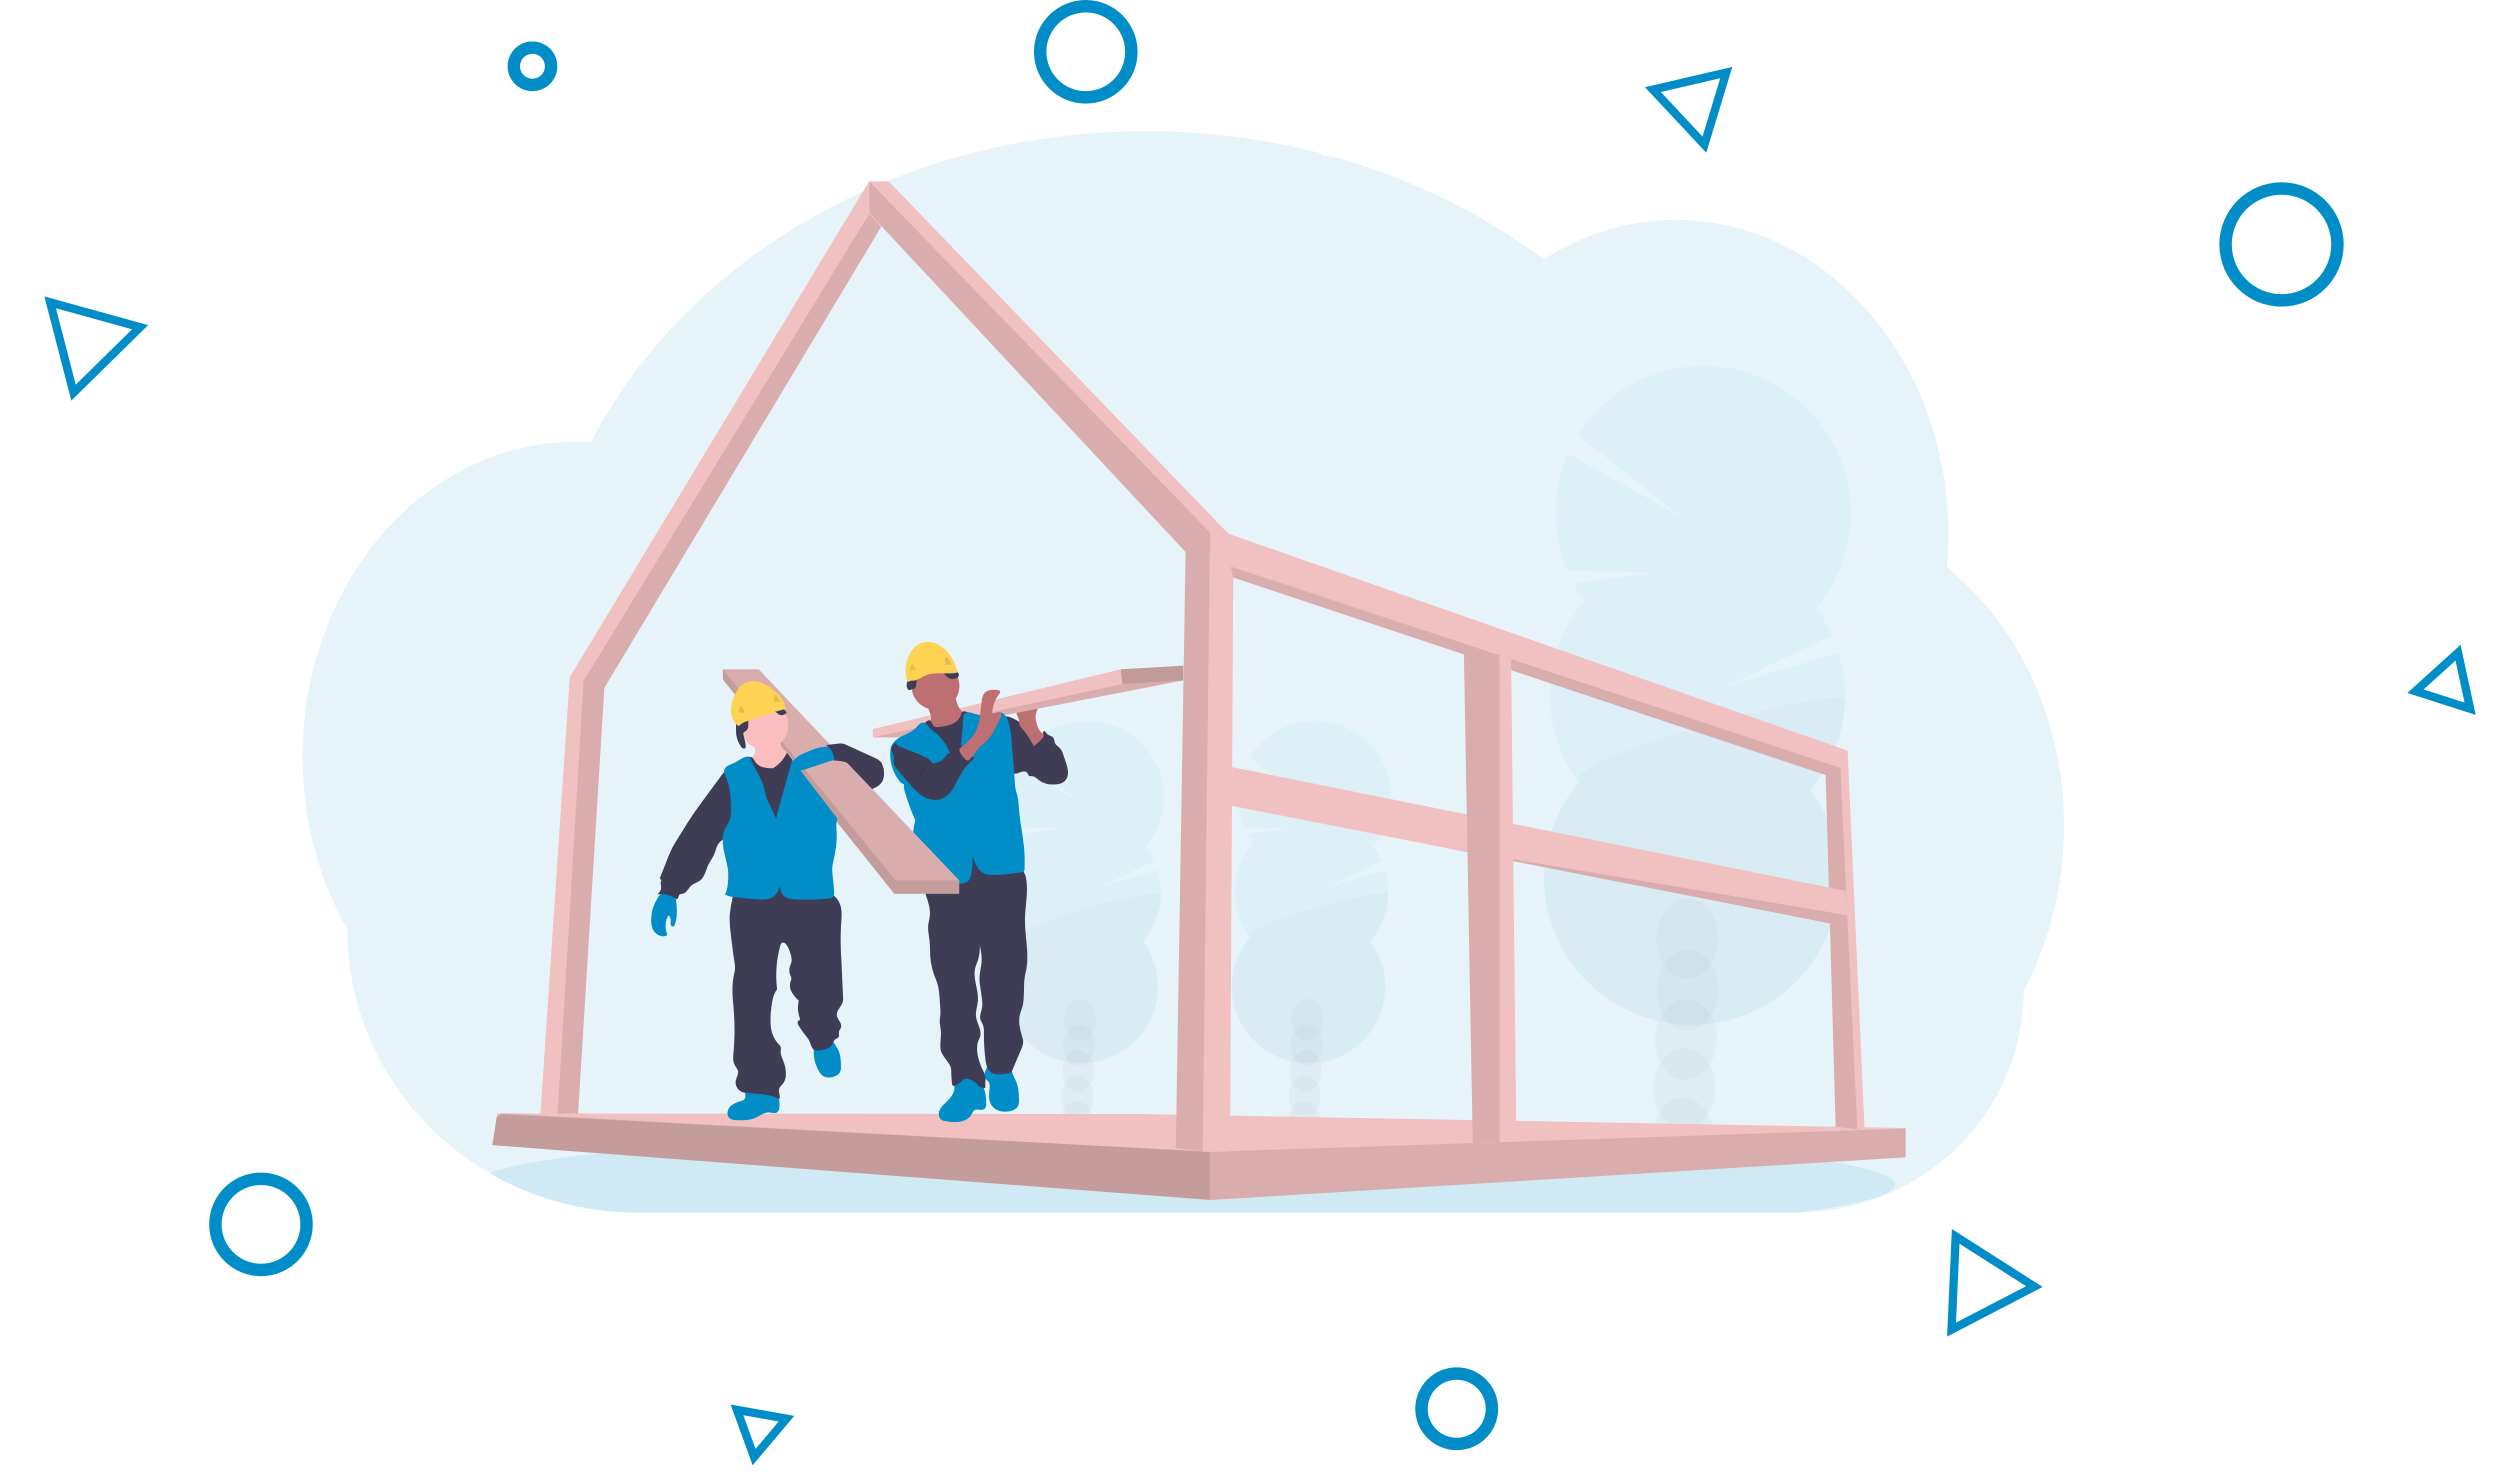 <svg width="603" height="355" viewBox="0 0 603 355" fill="none" xmlns="http://www.w3.org/2000/svg">
<path d="M17.739 94.703L12.097 72.923L33.791 78.93L17.739 94.703Z" stroke="#008DC8" stroke-width="2"/>
<path d="M398.674 21.616L416.381 17.495L411.097 34.884L398.674 21.616Z" stroke="#008DC8" stroke-width="2"/>
<path d="M582.608 166.722L592.871 157.424L595.794 170.958L582.608 166.722Z" stroke="#008DC8" stroke-width="2"/>
<path d="M470.712 320.695L471.716 298.217L490.687 310.324L470.712 320.695Z" stroke="#008DC8" stroke-width="2"/>
<path d="M189.693 342.187L181.887 351.455L177.761 340.063L189.693 342.187Z" stroke="#008DC8" stroke-width="2"/>
<path d="M73.945 295.322C73.945 301.392 69.022 306.314 62.948 306.314C56.875 306.314 51.952 301.392 51.952 295.322C51.952 289.251 56.875 284.33 62.948 284.33C69.022 284.33 73.945 289.251 73.945 295.322Z" stroke="#008DC8" stroke-width="3"/>
<path d="M272.885 12.492C272.885 18.562 267.962 23.484 261.889 23.484C255.815 23.484 250.893 18.562 250.893 12.492C250.893 6.422 255.815 1.5 261.889 1.5C267.962 1.5 272.885 6.422 272.885 12.492Z" stroke="#008DC8" stroke-width="3"/>
<path d="M132.927 15.99C132.927 18.473 130.914 20.486 128.429 20.486C125.944 20.486 123.931 18.473 123.931 15.99C123.931 13.507 125.944 11.494 128.429 11.494C130.914 11.494 132.927 13.507 132.927 15.99Z" stroke="#008DC8" stroke-width="3"/>
<path d="M359.859 339.795C359.859 344.485 356.055 348.288 351.362 348.288C346.669 348.288 342.865 344.485 342.865 339.795C342.865 335.104 346.669 331.301 351.362 331.301C356.055 331.301 359.859 335.104 359.859 339.795Z" stroke="#008DC8" stroke-width="3"/>
<path d="M563.798 58.964C563.798 66.414 557.756 72.454 550.302 72.454C542.848 72.454 536.807 66.414 536.807 58.964C536.807 51.514 542.848 45.473 550.302 45.473C557.756 45.473 563.798 51.514 563.798 58.964Z" stroke="#008DC8" stroke-width="3"/>
<g clip-path="url(#clip0)">
<path opacity="0.1" d="M497.85 199.174C497.858 206.241 497.001 213.283 495.3 220.143C494.728 222.454 494.063 224.717 493.305 226.933C492.378 229.667 491.304 232.35 490.088 234.969C489.474 236.294 488.826 237.592 488.143 238.864C488.154 246.111 486.66 253.282 483.753 259.923C478.499 271.838 469.131 281.472 457.355 287.069C449.993 290.575 441.946 292.419 433.789 292.47H153.633C141.168 292.496 128.919 289.228 118.13 282.997L117.964 282.904C116.428 282.006 114.929 281.055 113.47 280.052C110.185 277.788 107.1 275.249 104.246 272.463C100.383 268.695 96.98 264.486 94.106 259.923C87.356 249.225 83.78 236.839 83.793 224.197C76.957 212.225 72.971 197.885 72.971 182.476C72.971 163.034 79.305 145.299 89.712 131.873C91.882 129.068 94.258 126.429 96.822 123.978C99.352 121.552 102.07 119.331 104.953 117.335C107.259 115.737 109.669 114.293 112.167 113.015C113.21 112.485 114.256 111.985 115.32 111.521C116.254 111.106 117.2 110.721 118.155 110.358C119.303 109.923 120.464 109.524 121.64 109.159C122.816 108.794 123.976 108.475 125.121 108.201C126.805 107.791 128.517 107.457 130.258 107.2C131.701 106.988 133.144 106.84 134.587 106.728C135.734 106.642 136.892 106.595 138.057 106.581H138.688C139.972 106.581 141.249 106.631 142.515 106.718C142.649 106.451 142.793 106.181 142.927 105.918C143.432 104.957 143.955 103.999 144.481 103.063C144.48 103.055 144.48 103.047 144.481 103.038C144.572 102.873 144.662 102.711 144.756 102.552C145.181 101.785 145.625 101.026 146.079 100.273C146.289 99.913 146.494 99.575 146.707 99.236C146.752 99.152 146.801 99.07 146.855 98.991C147.071 98.631 147.291 98.271 147.515 97.911C148.629 96.135 149.786 94.39 150.989 92.676L151.296 92.237C151.483 91.971 151.656 91.712 151.865 91.445C152.363 90.75 152.876 90.052 153.391 89.368C153.752 88.878 154.113 88.392 154.502 87.928C155.44 86.727 156.402 85.527 157.388 84.327C158.374 83.127 159.399 81.943 160.462 80.774C160.606 80.612 160.75 80.453 160.902 80.295L162.442 78.617C162.518 78.538 162.583 78.466 162.655 78.394C162.839 78.196 163.016 77.998 163.214 77.807C164.04 76.932 164.888 76.075 165.739 75.222C170.072 70.915 174.687 66.901 179.555 63.208C179.746 63.056 179.941 62.912 180.132 62.768C181.048 62.081 181.979 61.4 182.91 60.731C188.029 57.065 193.38 53.734 198.93 50.758C199.312 50.538 199.702 50.333 200.095 50.131C205.07 47.504 210.187 45.153 215.422 43.089C218.275 41.962 221.194 40.904 224.13 39.935C226.085 39.294 228.048 38.686 230.035 38.113C233.142 37.221 236.271 36.42 239.421 35.712C248.703 33.633 258.145 32.349 267.645 31.874C270.531 31.728 273.449 31.652 276.4 31.647C290.638 31.628 304.82 33.419 318.605 36.976C318.747 37.191 318.942 37.366 319.171 37.485C319.4 37.604 319.656 37.663 319.914 37.656H321.126C321.653 37.8 322.176 37.944 322.703 38.095C325.644 38.94 328.543 39.863 331.4 40.864L332.121 41.123C339.173 43.626 346.033 46.634 352.65 50.124C358.615 53.263 364.358 56.804 369.839 60.723C370.683 61.328 371.515 61.938 372.335 62.552C373.331 61.916 374.343 61.307 375.372 60.723C379.347 58.464 383.569 56.668 387.955 55.37C397.124 52.662 406.825 52.283 416.178 54.268C428.172 56.806 439.03 63.107 447.799 72.068C451.37 75.735 454.548 79.762 457.283 84.086C457.481 84.396 457.68 84.709 457.871 85.026C460.221 88.853 462.241 92.872 463.91 97.04C463.971 97.195 464.032 97.339 464.086 97.49C465.626 101.393 466.868 105.407 467.802 109.497C467.845 109.706 467.896 109.911 467.939 110.12C468.812 114.078 469.405 118.093 469.714 122.134C469.714 122.278 469.714 122.426 469.743 122.577C469.894 124.668 469.971 126.78 469.973 128.914C469.973 130.822 469.908 132.716 469.789 134.595C469.789 134.8 469.761 135.013 469.743 135.225C469.71 135.769 469.663 136.305 469.616 136.852C472.371 139.07 474.95 141.498 477.329 144.114C478.38 145.259 479.397 146.447 480.38 147.679C483.376 151.426 486.009 155.449 488.244 159.693C494.344 171.185 497.85 184.705 497.85 199.174Z" fill="#008DC8"/>
<path opacity="0.1" d="M457.088 285.737C457.088 288.196 448.6 290.5 433.789 292.481H153.633C141.168 292.507 128.919 289.239 118.13 283.008L117.964 282.914C122.221 281.366 129.904 279.923 140.362 278.619L140.831 278.562C145.52 277.989 150.762 277.446 156.49 276.931C156.634 276.931 156.782 276.909 156.927 276.891C161.472 276.488 166.307 276.11 171.431 275.757C171.594 275.757 171.752 275.728 171.915 275.721C173.892 275.579 175.909 275.445 177.968 275.318L178.761 275.267C193.75 274.338 210.787 273.597 229.263 273.107H229.285C231.873 273.035 234.488 272.971 237.131 272.916C240.07 272.847 243.044 272.785 246.055 272.733C248.353 272.682 250.68 272.646 253.014 272.61H253.068C263.597 272.452 274.477 272.373 285.602 272.373C313.111 272.373 339.112 272.873 362.152 273.773H362.217C365.759 273.91 369.237 274.061 372.627 274.216L375.513 274.353C379.339 274.535 383.067 274.731 386.696 274.94C429.37 277.363 457.088 281.298 457.088 285.737Z" fill="#008DC8"/>
<g opacity="0.2">
<path opacity="0.2" d="M318.374 270.72C318.362 271.108 318.318 271.495 318.24 271.876C315.73 271.477 313.205 271.117 310.665 270.796C310.665 270.695 310.665 270.591 310.665 270.486C310.689 269.407 311 268.353 311.567 267.433C312.31 266.259 313.439 265.525 314.684 265.564C315.928 265.604 317.007 266.407 317.674 267.62C318.179 268.573 318.42 269.643 318.374 270.72Z" fill="#3F3D56"/>
<path opacity="0.2" d="M318.581 264.568C318.67 261.783 317.014 259.472 314.883 259.405C312.753 259.337 310.954 261.54 310.866 264.324C310.778 267.109 312.433 269.42 314.564 269.488C316.695 269.555 318.493 267.352 318.581 264.568Z" fill="#3F3D56"/>
<path opacity="0.2" d="M318.778 258.404C318.866 255.619 317.211 253.308 315.08 253.241C312.949 253.173 311.151 255.376 311.062 258.16C310.974 260.945 312.63 263.256 314.761 263.324C316.891 263.391 318.69 261.188 318.778 258.404Z" fill="#3F3D56"/>
<path opacity="0.2" d="M318.971 252.24C319.06 249.456 317.404 247.144 315.273 247.077C313.143 247.009 311.344 249.212 311.256 251.997C311.168 254.781 312.823 257.093 314.954 257.16C317.085 257.227 318.883 255.024 318.971 252.24Z" fill="#3F3D56"/>
<path opacity="0.2" d="M319.165 246.076C319.253 243.292 317.597 240.98 315.467 240.913C313.336 240.846 311.537 243.048 311.449 245.833C311.361 248.617 313.017 250.929 315.147 250.996C317.278 251.063 319.077 248.86 319.165 246.076Z" fill="#3F3D56"/>
<path opacity="0.2" d="M302.177 203.307C301.669 202.621 301.211 201.899 300.807 201.147L311.001 199.804L300.028 199.541C299.048 197.223 298.553 194.73 298.572 192.214C298.592 189.698 299.125 187.213 300.139 184.91L314.612 192.992L301.355 182.609C302.692 180.45 304.461 178.59 306.551 177.144C308.641 175.698 311.008 174.698 313.503 174.206C315.997 173.714 318.567 173.741 321.051 174.284C323.535 174.828 325.88 175.877 327.939 177.366C329.999 178.855 331.729 180.751 333.021 182.937C334.313 185.123 335.14 187.552 335.449 190.071C335.759 192.59 335.545 195.146 334.82 197.579C334.095 200.012 332.876 202.27 331.238 204.211C332.028 205.279 332.699 206.429 333.24 207.642L319.86 214.051L334.048 209.792C334.941 212.734 335.085 215.852 334.467 218.864C333.848 221.876 332.487 224.687 330.505 227.041C332.565 229.83 333.797 233.142 334.06 236.597C334.323 240.052 333.606 243.511 331.992 246.579C330.378 249.647 327.931 252.199 324.932 253.944C321.933 255.69 318.502 256.557 315.032 256.448C311.562 256.339 308.193 255.257 305.31 253.327C302.426 251.396 300.146 248.695 298.728 245.532C297.311 242.369 296.814 238.872 297.295 235.44C297.775 232.008 299.213 228.781 301.445 226.126C298.984 222.793 297.718 218.731 297.848 214.592C297.979 210.454 299.5 206.479 302.167 203.307H302.177Z" fill="#008DC8"/>
<path opacity="0.1" d="M334.834 215.757C334.708 219.898 333.182 223.875 330.505 227.041C332.565 229.83 333.797 233.142 334.06 236.597C334.323 240.052 333.606 243.511 331.992 246.579C330.378 249.647 327.931 252.199 324.932 253.944C321.933 255.69 318.502 256.557 315.032 256.448C311.562 256.339 308.193 255.257 305.31 253.327C302.426 251.396 300.146 248.695 298.728 245.532C297.311 242.369 296.814 238.872 297.295 235.44C297.775 232.008 299.213 228.781 301.445 226.126C299.075 222.911 334.899 213.687 334.834 215.757Z" fill="black"/>
</g>
<g opacity="0.2">
<path opacity="0.2" d="M263.543 270.72C263.532 271.108 263.487 271.495 263.41 271.876C260.899 271.477 258.374 271.117 255.834 270.796C255.834 270.695 255.834 270.591 255.834 270.486C255.858 269.407 256.169 268.353 256.736 267.433C257.479 266.259 258.608 265.525 259.853 265.564C261.098 265.604 262.176 266.407 262.843 267.62C263.348 268.573 263.59 269.643 263.543 270.72Z" fill="#3F3D56"/>
<path opacity="0.2" d="M263.746 264.569C263.835 261.785 262.179 259.473 260.048 259.406C257.918 259.339 256.119 261.542 256.031 264.326C255.943 267.11 257.598 269.422 259.729 269.489C261.86 269.556 263.658 267.354 263.746 264.569Z" fill="#3F3D56"/>
<path opacity="0.2" d="M263.944 258.405C264.032 255.621 262.376 253.309 260.245 253.242C258.115 253.175 256.316 255.378 256.228 258.162C256.14 260.946 257.796 263.258 259.926 263.325C262.057 263.392 263.856 261.19 263.944 258.405Z" fill="#3F3D56"/>
<path opacity="0.2" d="M264.137 252.241C264.225 249.457 262.569 247.145 260.439 247.078C258.308 247.011 256.51 249.214 256.421 251.998C256.333 254.782 257.989 257.094 260.12 257.161C262.25 257.228 264.049 255.026 264.137 252.241Z" fill="#3F3D56"/>
<path opacity="0.2" d="M264.33 246.077C264.418 243.293 262.762 240.981 260.632 240.914C258.501 240.847 256.702 243.05 256.614 245.834C256.526 248.618 258.182 250.93 260.312 250.997C262.443 251.065 264.242 248.862 264.33 246.077Z" fill="#3F3D56"/>
<path opacity="0.2" d="M247.347 203.307C246.839 202.621 246.381 201.899 245.976 201.147L256.17 199.804L245.197 199.541C244.218 197.223 243.723 194.73 243.742 192.214C243.761 189.698 244.294 187.213 245.309 184.91L259.781 192.992L246.524 182.609C247.862 180.45 249.631 178.59 251.721 177.144C253.811 175.698 256.177 174.698 258.672 174.206C261.167 173.714 263.736 173.741 266.22 174.284C268.704 174.828 271.049 175.877 273.109 177.366C275.169 178.855 276.898 180.751 278.191 182.937C279.483 185.123 280.309 187.552 280.619 190.071C280.928 192.59 280.714 195.146 279.989 197.579C279.265 200.012 278.045 202.27 276.407 204.211C277.197 205.279 277.869 206.429 278.409 207.642L265.03 214.051L279.217 209.792C280.111 212.734 280.255 215.852 279.636 218.864C279.018 221.876 277.656 224.687 275.675 227.041C277.735 229.83 278.966 233.142 279.229 236.597C279.492 240.052 278.776 243.511 277.161 246.579C275.547 249.647 273.101 252.199 270.101 253.944C267.102 255.69 263.671 256.557 260.201 256.448C256.731 256.339 253.362 255.257 250.479 253.327C247.596 251.396 245.315 248.695 243.898 245.532C242.481 242.369 241.984 238.872 242.464 235.44C242.945 232.008 244.383 228.781 246.615 226.126C244.154 222.793 242.887 218.731 243.018 214.592C243.149 210.454 244.67 206.479 247.336 203.307H247.347Z" fill="#008DC8"/>
<path opacity="0.1" d="M280.004 215.757C279.877 219.898 278.352 223.875 275.675 227.041C277.735 229.83 278.966 233.142 279.229 236.597C279.492 240.052 278.776 243.511 277.161 246.579C275.547 249.647 273.101 252.199 270.101 253.944C267.102 255.69 263.671 256.557 260.201 256.448C256.731 256.339 253.362 255.257 250.479 253.327C247.596 251.396 245.315 248.695 243.898 245.532C242.481 242.369 241.984 238.872 242.464 235.44C242.945 232.008 244.383 228.781 246.615 226.126C244.245 222.911 280.069 213.687 280.004 215.757Z" fill="black"/>
</g>
<g opacity="0.2">
<path opacity="0.2" d="M413.317 274.659C413.29 275.395 413.202 276.127 413.054 276.848C408.22 276.077 403.352 275.389 398.448 274.781C398.448 274.587 398.448 274.389 398.448 274.187C398.494 272.108 399.094 270.079 400.187 268.308C401.63 266.05 403.794 264.636 406.186 264.708C408.577 264.78 410.659 266.331 411.958 268.668C412.937 270.509 413.406 272.577 413.317 274.659Z" fill="#3F3D56"/>
<path opacity="0.2" d="M413.71 262.805C413.88 257.443 410.691 252.992 406.587 252.862C402.483 252.733 399.018 256.975 398.848 262.337C398.679 267.699 401.868 272.15 405.972 272.28C410.076 272.409 413.54 268.167 413.71 262.805Z" fill="#3F3D56"/>
<path opacity="0.2" d="M414.085 250.938C414.255 245.576 411.065 241.125 406.961 240.995C402.857 240.866 399.393 245.108 399.223 250.47C399.053 255.832 402.242 260.283 406.346 260.413C410.45 260.542 413.915 256.3 414.085 250.938Z" fill="#3F3D56"/>
<path opacity="0.2" d="M414.463 239.072C414.633 233.71 411.444 229.258 407.34 229.128C403.236 228.999 399.771 233.241 399.601 238.603C399.432 243.965 402.621 248.417 406.725 248.546C410.829 248.676 414.293 244.434 414.463 239.072Z" fill="#3F3D56"/>
<path opacity="0.2" d="M414.416 226.665C414.577 221.3 411.379 216.851 407.273 216.728C403.167 216.606 399.708 220.855 399.546 226.22C399.385 231.584 402.583 236.033 406.689 236.156C410.795 236.279 414.254 232.03 414.416 226.665Z" fill="#3F3D56"/>
<path opacity="0.2" d="M382.133 144.881C381.159 143.56 380.278 142.173 379.496 140.73L399.119 138.145L377.999 137.637C376.112 133.175 375.158 128.375 375.194 123.531C375.23 118.688 376.255 113.903 378.208 109.468L406.074 125.025L380.556 105.036C383.136 100.89 386.545 97.319 390.568 94.545C394.592 91.771 399.145 89.854 403.943 88.913C408.742 87.972 413.683 88.028 418.459 89.077C423.235 90.126 427.743 92.145 431.703 95.009C435.663 97.873 438.989 101.52 441.475 105.723C443.961 109.927 445.552 114.596 446.151 119.44C446.749 124.284 446.341 129.199 444.953 133.879C443.565 138.559 441.226 142.904 438.081 146.642C439.601 148.699 440.894 150.914 441.938 153.248L416.178 165.594L443.489 157.385C445.21 163.043 445.49 169.04 444.304 174.833C443.118 180.626 440.503 186.032 436.696 190.562C440.661 195.932 443.032 202.307 443.537 208.958C444.043 215.61 442.663 222.269 439.555 228.174C436.447 234.079 431.737 238.993 425.964 242.352C420.19 245.712 413.586 247.382 406.906 247.172C400.226 246.962 393.74 244.879 388.19 241.164C382.64 237.448 378.249 232.248 375.521 226.159C372.792 220.07 371.835 213.337 372.759 206.731C373.684 200.125 376.452 193.912 380.747 188.802C376.013 182.385 373.575 174.566 373.826 166.6C374.078 158.635 377.003 150.985 382.133 144.878V144.881Z" fill="#008DC8"/>
<path opacity="0.1" d="M445.007 168.845C444.771 176.812 441.847 184.467 436.71 190.569C440.675 195.939 443.046 202.314 443.551 208.966C444.057 215.617 442.677 222.276 439.569 228.181C436.461 234.086 431.752 239 425.978 242.359C420.204 245.719 413.6 247.389 406.92 247.179C400.24 246.969 393.754 244.887 388.204 241.171C382.654 237.455 378.264 232.255 375.535 226.166C372.806 220.077 371.849 213.345 372.773 206.738C373.698 200.132 376.466 193.919 380.762 188.809C376.166 182.613 445.133 164.859 445.007 168.845Z" fill="black"/>
</g>
<path d="M129.908 275.293L133.692 275.282H139.027L145.773 165.911L212.576 54.65L209.672 51.539V43.661L137.426 163.333L129.908 275.293Z" fill="#F1C0C0"/>
<path opacity="0.1" d="M134.096 275.282H139.027L145.773 165.911L212.576 54.65L209.672 51.539L140.766 164.244L134.096 275.282Z" fill="black"/>
<path d="M118.758 276.203L291.853 289.424L292.001 289.435L459.519 279.152L459.646 279.145V272.085L275.061 268.704L121.063 268.556H119.937L119.815 269.348L118.758 276.203Z" fill="#F1C0C0"/>
<path opacity="0.1" d="M118.758 276.203L291.853 289.424L292.001 289.435L459.519 279.152L459.646 279.015V272.232H459.498L291.853 277.82L121.063 268.556H121.038L120.735 268.754L119.815 269.348L118.758 276.203Z" fill="black"/>
<path opacity="0.1" d="M118.758 276.203L291.853 289.424V277.82L120.735 268.754L119.815 269.348L118.758 276.203Z" fill="black"/>
<path d="M209.651 51.391L285.963 133.141L283.604 276.938L290.086 277.719L290.194 277.734H296.676L297.452 139.315L440.347 186.955L442.757 271.779L447.973 272.362L449.74 272.56L445.65 181.072L296.272 128.73L214.366 43.744H209.651V51.391Z" fill="#F1C0C0"/>
<path opacity="0.1" d="M296.864 136.669L297.452 139.315L440.347 186.955L442.757 271.779L447.973 272.362L443.882 185.191L296.864 136.669Z" fill="black"/>
<path opacity="0.1" d="M209.651 51.391L285.963 133.141L283.604 276.938L290.086 277.719L291.854 128.435L209.651 43.744V51.391Z" fill="black"/>
<path d="M297.142 194.379L349.552 204.679L349.57 204.683L441.364 222.731L445.567 221.05L445.552 220.755L445.278 214.904L297.196 185.039L297.142 194.379Z" fill="#F1C0C0"/>
<path opacity="0.1" d="M349.57 204.683L441.364 222.731L445.567 221.05L445.552 220.755L349.57 204.683Z" fill="black"/>
<path d="M353.08 157.86L354.497 235.75L355.23 275.71L361.683 275.494L365.745 275.357L364.482 158.987L361.683 158.058L361.07 157.86H353.08Z" fill="#F1C0C0"/>
<path opacity="0.1" d="M353.137 157.842V157.86L354.497 235.75L355.229 275.71L361.683 275.494V157.842H353.137Z" fill="black"/>
<path d="M251.993 177.752C252.371 177.958 252.733 178.192 253.075 178.454C253.479 178.807 253.842 179.205 254.157 179.639C255.705 181.637 257.133 183.959 256.982 186.479C256.985 186.846 256.915 187.21 256.777 187.55C256.639 187.89 256.435 188.199 256.177 188.46C255.539 189.003 254.622 189.029 253.786 189.029C252.877 189.029 251.921 189.029 251.134 188.56C250.348 188.092 249.691 187.182 248.761 187.203C248.629 187.225 248.495 187.225 248.364 187.203C248.043 187.099 247.978 186.677 247.769 186.411C247.408 185.932 246.647 186.051 246.08 186.26C245.514 186.469 244.886 186.782 244.327 186.541C244.003 186.37 243.737 186.105 243.566 185.781C242.228 183.621 241.943 181.025 241.69 178.516C241.535 176.989 240.352 171.783 243.617 172.967C245.06 173.486 246.409 174.523 247.722 175.282L251.993 177.752Z" fill="#3F3D56"/>
<path d="M248.768 178.267C249.06 178.476 249.413 178.582 249.772 178.568C250.131 178.554 250.474 178.42 250.748 178.188C251.285 177.703 251.628 177.041 251.711 176.323C252.072 176.211 252.256 176.683 252.487 176.971C252.891 177.461 253.714 177.453 254.081 177.975C254.338 178.336 254.28 178.836 254.46 179.243C254.695 179.768 255.275 180.042 255.672 180.467C256.047 180.931 256.318 181.47 256.466 182.047L257.057 183.819C257.341 184.555 257.523 185.327 257.599 186.112C257.636 186.505 257.594 186.901 257.477 187.277C257.359 187.654 257.168 188.003 256.913 188.305C256.12 189.158 254.817 189.248 253.667 189.223C253.282 189.231 252.899 189.186 252.527 189.09C251.506 188.773 250.853 187.747 250.582 186.714C250.312 185.68 250.341 184.597 250.182 183.538C250.011 182.498 249.708 181.484 249.28 180.521C248.963 179.772 248.09 178.656 248.104 177.86C248.364 177.86 248.551 178.098 248.768 178.267Z" fill="#3F3D56"/>
<path d="M250.063 174.62C249.894 174.109 249.796 173.577 249.771 173.039C249.771 171.959 250.265 170.944 250.763 169.979L246.639 170.537C246.142 170.606 245.586 170.706 245.305 171.12C245.198 171.326 245.142 171.553 245.142 171.785C245.142 172.016 245.198 172.244 245.305 172.449C245.511 172.86 245.676 173.29 245.795 173.734C245.805 174.123 245.849 174.51 245.929 174.89C246.057 175.169 246.237 175.422 246.459 175.635C247.639 176.939 248.522 178.476 249.403 179.999C249.377 179.956 251.888 178.015 251.787 177.381C251.729 177.021 251.004 176.589 250.773 176.244C250.454 175.742 250.215 175.194 250.063 174.62Z" fill="#BE6F72"/>
<path d="M285.415 160.553V164.1L224.571 175.945L221.414 177.853H210.524V175.855L270.304 161.439L285.415 160.553Z" fill="#F1C0C0"/>
<path opacity="0.1" d="M285.415 164.1L224.571 175.945L221.414 177.853H210.524L270.747 164.989L285.415 164.1Z" fill="black"/>
<path d="M236.564 261.226C235.887 260.407 234.951 259.84 233.909 259.619C232.868 259.398 231.782 259.536 230.829 260.009C230.625 260.105 230.445 260.245 230.302 260.42C229.941 260.924 230.172 261.618 230.205 262.241C230.288 263.761 229.076 264.996 227.986 266.058C227.402 266.627 226.807 267.235 226.543 268.009C226.28 268.783 226.475 269.766 227.182 270.169C227.49 270.324 227.826 270.417 228.17 270.443C229.323 270.667 230.506 270.7 231.669 270.54C232.82 270.32 233.949 269.669 234.447 268.61C234.543 268.323 234.702 268.061 234.912 267.843C235.547 267.343 236.521 267.93 237.243 267.573C237.838 267.278 237.863 266.814 237.87 266.202C237.892 264.51 237.639 262.594 236.564 261.226Z" fill="#008DC8"/>
<path d="M245.222 261.161C245.666 262.328 245.727 263.599 245.785 264.844C245.817 265.564 245.839 266.335 245.449 266.943C245.06 267.552 244.298 267.872 243.57 268.023C242.066 268.333 240.323 268.041 239.353 266.85C238.61 265.939 238.455 264.69 238.592 263.509C238.707 262.54 238.952 261.406 238.256 260.718C238.076 260.535 237.841 260.405 237.675 260.207C237.315 259.768 237.372 259.105 237.567 258.565C237.821 258.049 238.011 257.504 238.134 256.942C238.162 256.675 243.018 257.129 243.465 257.348C244.075 257.647 243.981 258.148 244.165 258.753C244.421 259.595 244.912 260.355 245.222 261.161Z" fill="#008DC8"/>
<path d="M246.113 209.439C247.065 210.054 247.433 211.264 247.581 212.387C247.989 215.466 247.274 218.576 247.22 221.684C247.17 226.036 248.432 230.468 247.354 234.684C246.708 237.205 247.256 240.085 246.65 242.63C246.47 243.386 246.138 244.099 245.965 244.855C245.604 246.493 245.983 248.207 246.492 249.809C246.654 250.241 246.757 250.693 246.798 251.152C246.774 251.86 246.594 252.553 246.272 253.183L244.107 258.292C243.866 258.864 242.913 258.958 242.304 259.033C241.156 259.17 239.876 259.267 238.963 258.558C238.051 257.849 237.831 256.661 237.69 255.552C237.42 253.423 237.3 251.278 237.329 249.133C237.369 248.573 237.319 248.01 237.181 247.466C236.983 246.85 236.546 246.317 236.427 245.665C236.276 244.823 236.705 243.995 236.864 243.145C236.973 242.369 236.961 241.581 236.828 240.809C236.687 239.656 236.525 238.504 236.341 237.359C236.081 235.757 236.453 234.177 236.702 232.571C236.936 231.062 236.637 229.525 236.341 228.027C236.366 229.243 236.214 230.456 235.89 231.628C235.699 232.2 235.425 232.747 235.259 233.331C234.519 235.948 236.095 238.695 235.872 241.406C235.767 242.674 235.269 243.926 235.41 245.176C235.508 246.09 235.933 246.929 236.225 247.8C236.518 248.672 236.669 249.669 236.225 250.483C235.053 252.693 235.93 255.7 236.979 257.968C237.192 258.37 237.378 258.786 237.535 259.213C237.845 260.236 237.585 261.334 237.668 262.4C237.366 262.449 237.057 262.429 236.764 262.341C236.47 262.253 236.201 262.1 235.976 261.892C235.818 261.727 235.688 261.532 235.533 261.359C235.099 260.947 234.586 260.627 234.025 260.42C233.695 260.235 233.32 260.149 232.943 260.171C232.546 260.282 232.19 260.503 231.915 260.808C231.558 261.122 231.179 261.409 230.782 261.669C230.613 261.799 230.415 261.886 230.205 261.925C230.099 261.941 229.991 261.924 229.896 261.875C229.801 261.827 229.723 261.749 229.675 261.655C229.652 261.594 229.639 261.531 229.635 261.467C229.501 260.38 229.43 259.286 229.422 258.191C229.422 256.308 227.164 255.012 226.879 253.151C226.652 251.649 227.074 250.119 226.933 248.607C226.864 247.829 226.648 247.066 226.662 246.288C226.662 245.784 226.778 245.291 226.818 244.791C226.851 244.235 226.842 243.678 226.792 243.124L226.68 241.385C226.572 239.667 226.453 237.914 225.775 236.344C224.971 234.511 224.495 232.552 224.368 230.555C224.296 229.295 224.343 228.035 224.199 226.771C224.069 225.63 223.78 224.495 223.863 223.351C223.932 222.465 224.224 221.608 224.292 220.722C224.433 219.019 223.784 217.363 223.275 215.732C222.767 214.101 222.391 212.294 223.059 210.721C223.154 210.462 223.313 210.232 223.521 210.051C223.776 209.882 224.068 209.774 224.372 209.734C230.561 208.436 236.905 208.033 243.209 208.535C244.237 208.593 245.234 208.904 246.113 209.439Z" fill="#3F3D56"/>
<path d="M225.634 171.2C228.826 171.2 231.413 168.617 231.413 165.432C231.413 162.247 228.826 159.664 225.634 159.664C222.443 159.664 219.855 162.247 219.855 165.432C219.855 168.617 222.443 171.2 225.634 171.2Z" fill="#BE6F72"/>
<path d="M224.516 172.636C224.599 172.966 224.599 173.311 224.516 173.641C224.425 173.871 224.297 174.085 224.137 174.274C223.578 174.995 222.959 175.667 222.287 176.283C222.629 177.047 223.245 177.654 224.015 177.986C224.778 178.311 225.579 178.539 226.399 178.667C226.808 178.774 227.234 178.803 227.654 178.753C228.041 178.656 228.408 178.49 228.736 178.264L231.947 176.345C232.431 176.083 232.88 175.76 233.282 175.383C233.87 174.779 234.204 173.972 234.212 173.129C234.227 172.979 234.186 172.827 234.097 172.705C233.974 172.598 233.819 172.533 233.657 172.521C232.528 172.273 231.637 171.358 231.132 170.321C230.675 169.258 230.38 168.133 230.255 166.984L226.832 168.784C226.323 169.054 225.818 169.324 225.291 169.558C224.956 169.709 224.278 169.835 224.04 170.141C223.585 170.706 224.397 171.956 224.516 172.636Z" fill="#BE6F72"/>
<path d="M222.309 175.236C221.821 175.634 221.441 176.148 221.201 176.73C220.977 177.45 221.201 178.21 221.403 178.922C222.35 181.961 223.073 185.064 223.567 188.208C223.87 190.368 223.982 192.56 224.13 194.746C224.433 199.203 224.873 206.31 225.461 210.739C227.626 210.836 229.736 210.206 231.882 209.975C235.894 209.55 240.024 210.523 243.952 209.615C243 205.86 242.048 199.448 241.095 195.696C240.674 194.218 240.382 192.706 240.222 191.178C240.139 190.08 240.19 188.978 240.204 187.873C240.237 185.713 240.118 183.552 239.999 181.392C239.862 178.872 239.724 176.352 239.126 173.886C239.084 173.571 238.936 173.281 238.707 173.061C238.346 172.798 237.878 172.892 237.448 172.949C236.134 173.116 234.804 172.801 233.704 172.064C233.228 171.74 232.589 171.344 232.146 171.704C231.956 171.921 231.831 172.186 231.785 172.471C231.589 172.98 231.286 173.442 230.896 173.825C230.507 174.208 230.04 174.503 229.527 174.692C228.499 175.064 227.422 175.284 226.331 175.347C225.997 175.419 225.648 175.38 225.339 175.236C224.826 174.922 224.79 173.796 224.145 173.72C223.578 173.655 222.691 174.872 222.309 175.236Z" fill="#3F3D56"/>
<path d="M230.843 184.028C229.512 182.757 228.928 180.913 227.958 179.347C227.297 178.294 226.453 177.367 225.465 176.611C224.968 176.284 224.513 175.898 224.109 175.462C223.766 175.041 223.506 174.48 222.987 174.318C222.772 174.271 222.549 174.277 222.338 174.335C222.126 174.394 221.931 174.502 221.771 174.652C221.453 174.955 221.152 175.275 220.869 175.61C219.34 177.191 216.652 177.41 215.44 179.239C215.113 179.627 214.891 180.092 214.795 180.589C214.446 183.251 215.135 185.945 216.721 188.114C217.028 188.617 217.499 188.998 218.056 189.194C217.98 189.865 218.069 190.545 218.315 191.174C218.983 193.453 219.804 195.684 220.772 197.853C220.54 198.701 220.379 199.567 220.289 200.442C220.036 202.641 220.271 204.874 220.032 207.077C219.838 208.877 219.311 210.631 219.293 212.434C219.293 212.722 219.318 213.064 219.567 213.212C219.7 213.28 219.848 213.311 219.996 213.302L224.433 213.435C227.009 213.511 229.61 213.586 232.146 213.111C232.483 213.061 232.811 212.958 233.116 212.805C233.975 212.326 234.26 211.246 234.397 210.285C234.576 209.038 234.647 207.778 234.609 206.519C235.147 208.215 235.785 209.968 237.409 210.703C238.267 211.091 239.248 211.063 240.19 211.037C242.219 210.947 244.241 210.739 246.247 210.414C246.37 210.43 246.496 210.416 246.613 210.374C246.73 210.332 246.836 210.264 246.922 210.174C247.008 210.084 247.071 209.975 247.108 209.856C247.144 209.737 247.152 209.612 247.13 209.489L247.152 207.523C247.195 203.531 246.203 199.714 245.817 195.74C245.695 194.487 245.705 193.219 245.399 191.992C245.273 191.477 245.089 190.973 244.977 190.454C244.881 189.947 244.82 189.433 244.796 188.917L244.515 184.957C244.382 183.124 244.19 181.356 244.05 179.527C243.972 177.746 243.714 175.978 243.278 174.249C242.964 173.169 242.311 171.945 241.182 171.812C240.58 171.743 239.995 172.006 239.422 172.19C238.012 172.633 236.499 172.626 235.093 172.172C234.658 172.001 234.206 171.88 233.744 171.812C233.511 171.78 233.274 171.811 233.058 171.901C232.841 171.99 232.652 172.136 232.51 172.323C232.37 172.604 232.304 172.917 232.319 173.23C232.149 176.827 231.835 180.532 230.843 184.028Z" fill="#008DC8"/>
<path d="M225.039 184.136C223.376 182.386 221.67 180.604 219.527 179.491C218.683 179.052 217.724 178.721 216.789 178.886C215.855 179.052 214.986 179.862 215.029 180.809C215.058 181.396 215.415 181.914 215.527 182.49C215.657 183.138 215.469 183.83 215.671 184.456C215.835 184.869 216.08 185.245 216.392 185.561L218.946 188.582C220.029 189.842 221.111 191.12 222.503 191.992C223.896 192.863 225.699 193.27 227.229 192.65C228.317 192.146 229.222 191.317 229.819 190.278C230.454 189.27 230.901 188.168 231.496 187.128C232.422 185.465 233.645 183.985 235.103 182.76C234.353 182.566 233.412 182.292 232.939 181.68C232.805 181.486 232.69 181.278 232.596 181.061L232.012 179.801C231.813 179.791 231.614 179.821 231.428 179.891C231.242 179.961 231.072 180.069 230.93 180.208C230.679 180.497 230.41 180.77 230.125 181.025C229.617 181.407 228.928 181.511 228.466 181.947C228.287 182.134 228.126 182.336 227.983 182.552C227.633 183.01 227.19 183.388 226.682 183.661C226.175 183.934 225.614 184.096 225.039 184.136Z" fill="#3F3D56"/>
<path d="M235.237 176.607C236.489 174.328 236.431 171.596 236.788 169.021C236.827 168.34 237.066 167.685 237.477 167.138C238.198 166.325 239.472 166.314 240.561 166.418C240.882 166.454 241.283 166.606 241.265 166.926C241.239 167.041 241.183 167.147 241.102 167.232C240.046 168.592 239.426 170.238 239.32 171.956C239.887 172.348 240.763 171.542 241.308 171.956C241.669 172.258 241.503 172.856 241.286 173.288C240.784 174.289 240.265 175.282 239.732 176.269C239.305 177.138 238.75 177.938 238.083 178.642C237.625 179.081 237.087 179.426 236.622 179.858C235.54 180.87 234.887 182.3 233.769 183.286C233.674 183.388 233.546 183.453 233.408 183.47C233.266 183.459 233.132 183.4 233.029 183.3C232.471 182.847 232.007 182.288 231.666 181.655C231.24 180.87 231.305 180.64 231.976 180.085C233.231 179.095 234.454 178.033 235.237 176.607Z" fill="#BE6F72"/>
<path d="M222.947 182.588C223.164 182.721 223.43 182.872 223.669 182.76C223.766 182.702 223.848 182.622 223.91 182.526C224.323 181.977 224.667 181.38 224.935 180.748C224.981 180.658 225.007 180.56 225.01 180.46C225.01 180.229 224.805 180.06 224.614 179.927C223.589 179.275 222.488 178.753 221.335 178.372C220.382 178.012 219.387 177.698 218.377 177.788C217.997 177.814 217.627 177.916 217.288 178.088C216.949 178.26 216.648 178.498 216.404 178.789C215.682 179.714 216.89 179.995 217.648 180.33C219.401 181.126 221.299 181.587 222.947 182.588Z" fill="#008DC8"/>
<path opacity="0.1" d="M221.811 188.708C221.799 188.79 221.806 188.874 221.832 188.953C221.859 189.032 221.903 189.103 221.962 189.162C222.067 188.65 221.93 188.11 222.038 187.596C222.197 186.822 222.951 186.238 223.016 185.461C221.634 185.191 221.822 187.873 221.811 188.708Z" fill="black"/>
<path opacity="0.2" d="M285.414 160.553V164.1L270.747 164.989L270.303 161.439L285.414 160.553Z" fill="black"/>
<path d="M220.433 166.289C221.349 165.544 220.819 163.981 221.439 162.98C221.8 162.433 222.41 162.145 223.009 161.9C223.731 161.563 224.506 161.348 225.299 161.266C225.697 161.228 226.098 161.28 226.472 161.418C226.847 161.555 227.186 161.776 227.464 162.062C227.698 162.328 227.857 162.652 228.077 162.93C228.349 163.253 228.704 163.497 229.105 163.635C229.505 163.773 229.935 163.801 230.349 163.715C230.829 163.607 231.327 163.243 231.295 162.753C231.24 162.455 231.088 162.184 230.862 161.983L229.83 160.842C228.658 159.545 227.355 158.17 225.635 157.846C224.437 157.619 223.211 157.94 222.056 158.325C221.591 158.48 221.068 158.71 220.938 159.182C220.851 159.506 220.981 159.859 220.906 160.186C220.758 160.838 219.921 161.058 219.531 161.605C219.142 162.152 219.261 162.8 219.149 163.405C219.037 164.01 218.712 164.6 218.673 165.227C218.647 165.605 218.839 166.307 219.264 166.444C219.69 166.58 220.17 165.839 220.433 166.289Z" fill="#3F3D56"/>
<path d="M230.944 162.235C230.64 160.651 229.985 159.155 229.025 157.857C228.172 156.644 226.986 155.704 225.609 155.149C224.921 154.881 224.181 154.772 223.444 154.83C222.708 154.888 221.994 155.111 221.356 155.484C220.41 156.158 219.673 157.086 219.232 158.159C218.297 160.168 217.951 162.624 219.037 164.553C219.47 164.028 220.213 164.265 220.869 164.075C221.692 163.841 222.388 163.293 223.171 162.951C225.533 161.911 228.419 162.753 230.944 162.235Z" fill="#FED253"/>
<path opacity="0.1" d="M219.589 162.123C219.506 161.475 219.452 160.723 219.914 160.262C219.937 160.234 219.966 160.211 219.999 160.196C220.032 160.181 220.068 160.174 220.105 160.175C220.137 160.186 220.167 160.203 220.192 160.225C220.218 160.247 220.238 160.275 220.253 160.305C220.519 160.725 220.746 161.168 220.931 161.63C220.662 161.568 220.381 161.588 220.124 161.688C219.866 161.787 219.645 161.962 219.488 162.188" fill="black"/>
<path opacity="0.1" d="M228.019 160.294L227.889 159.009C227.868 158.903 227.877 158.793 227.914 158.692C227.968 158.607 228.052 158.546 228.15 158.519C228.247 158.492 228.351 158.503 228.441 158.548C228.618 158.646 228.765 158.792 228.863 158.969C229.163 159.429 229.413 159.921 229.606 160.435C229.025 160.323 228.427 160.33 227.849 160.456" fill="black"/>
<path opacity="0.1" d="M231.247 212.46V215.397L228.762 215.563H215.689V212.46H231.247Z" fill="black"/>
<path d="M231.247 212.46V215.563H215.689L174.357 163.887V161.446H183.022L231.247 212.46Z" fill="#F1C0C0"/>
<path opacity="0.1" d="M231.247 212.46V215.563H215.689L174.357 163.887V161.446H183.022L231.247 212.46Z" fill="black"/>
<path opacity="0.1" d="M231.247 212.46V215.563H215.689L174.357 163.887V161.446L215.913 212.46H231.247Z" fill="black"/>
<path d="M179.775 264.254C179.803 264.4 179.799 264.55 179.766 264.695C179.732 264.839 179.669 264.976 179.58 265.095C179.492 265.214 179.379 265.314 179.25 265.388C179.121 265.462 178.978 265.508 178.83 265.525C177.828 265.863 176.763 266.198 176.053 266.965C175.342 267.732 175.201 269.154 176.053 269.777C176.488 270.039 176.988 270.175 177.496 270.169C179.13 270.281 180.832 270.259 182.315 269.568C183.376 269.078 184.375 268.243 185.54 268.319C186.142 268.355 186.784 268.636 187.322 268.362C187.859 268.088 188.011 267.325 188.014 266.688C188.028 265.357 187.827 264.034 187.419 262.767C187.365 262.594 185.071 262.461 184.797 262.407L182.016 262.047C181.489 261.978 180.353 261.582 179.938 262.022C179.523 262.461 179.775 263.732 179.775 264.254Z" fill="#008DC8"/>
<path d="M196.372 255.267C196.49 255.916 196.681 256.549 196.942 257.154C197.328 258.133 197.822 259.174 198.768 259.649C199.626 260.077 200.679 259.923 201.552 259.516C201.917 259.365 202.236 259.123 202.479 258.814C202.761 258.324 202.887 257.76 202.84 257.197C202.84 255.804 202.757 254.364 202.119 253.125C201.57 252.045 200.614 251.116 200.6 249.921L197.314 250.555C197.138 250.572 196.97 250.638 196.83 250.745C196.726 250.855 196.654 250.991 196.621 251.138C196.27 252.485 196.186 253.888 196.372 255.267Z" fill="#008DC8"/>
<path d="M157.128 221.064C156.991 222.224 157.049 223.466 157.655 224.467C158.261 225.467 159.538 226.13 160.642 225.73C160.699 225.716 160.752 225.69 160.798 225.655C160.845 225.62 160.883 225.576 160.913 225.525C160.942 225.403 160.925 225.275 160.866 225.165C160.378 223.867 160.418 222.43 160.977 221.161C161.05 220.996 161.205 220.801 161.374 220.866C161.445 220.902 161.502 220.96 161.537 221.032C161.711 221.333 161.799 221.677 161.789 222.026C161.738 222.341 161.728 222.662 161.76 222.98C161.829 223.289 162.161 223.581 162.449 223.448C162.533 223.397 162.605 223.329 162.661 223.249C162.718 223.169 162.757 223.079 162.777 222.983C163.582 220.661 163.218 218.123 162.85 215.693C162.853 215.637 162.843 215.581 162.823 215.529C162.802 215.477 162.77 215.431 162.729 215.393C162.688 215.354 162.639 215.326 162.586 215.309C162.532 215.291 162.476 215.286 162.42 215.293C160.718 215.124 159.787 214.717 158.813 216.297C157.976 217.63 157.128 219.462 157.128 221.064Z" fill="#008DC8"/>
<path d="M177.033 215.156C176.528 217.252 176.02 219.372 175.987 221.525C175.996 222.866 176.097 224.205 176.29 225.532L176.669 228.65C176.799 229.701 176.925 230.749 177.109 231.79C177.227 232.326 177.291 232.872 177.3 233.421C177.265 233.961 177.179 234.498 177.044 235.023C176.817 236.125 176.691 237.246 176.665 238.371C176.626 240.171 176.849 241.971 176.99 243.772C177.271 247.359 177.229 250.964 176.864 254.544C176.718 255.51 176.928 256.496 177.455 257.32C177.669 257.579 177.845 257.868 177.979 258.177C178.249 259.001 177.618 259.825 177.455 260.672C177.352 261.331 177.514 262.005 177.908 262.545C178.302 263.085 178.894 263.447 179.555 263.552C182.441 263.894 185.406 263.739 188.007 265.057C188.281 264.257 187.682 263.35 187.956 262.537C188.129 262.032 188.606 261.705 188.93 261.28C189.366 260.633 189.584 259.863 189.551 259.084C189.563 258.067 189.382 257.056 189.017 256.106C188.71 255.314 188.27 254.533 188.295 253.683C188.295 253.266 188.443 252.826 188.274 252.441C188.157 252.22 187.999 252.023 187.808 251.862C186.73 250.683 186.068 249.185 185.922 247.595C185.781 246.018 185.832 244.429 186.073 242.864C186.25 241.374 186.488 239.8 187.437 238.638C186.997 235.111 187.255 231.533 188.198 228.107C188.292 227.79 188.44 227.422 188.764 227.347C188.893 227.334 189.024 227.352 189.144 227.399C189.265 227.447 189.372 227.523 189.457 227.621C190.023 228.15 190.294 228.917 190.539 229.651C190.81 230.447 191.084 231.296 190.878 232.11C190.792 232.47 190.618 232.787 190.517 233.133C190.298 233.827 190.336 234.577 190.626 235.246C190.767 235.49 190.855 235.761 190.885 236.042C190.852 236.282 190.779 236.516 190.669 236.733C190.535 237.159 190.493 237.608 190.544 238.052C190.596 238.495 190.74 238.923 190.968 239.307C191.428 240.072 191.995 240.766 192.653 241.37C192.339 242.752 192.42 244.194 192.887 245.532C192.921 245.592 192.943 245.659 192.951 245.727C192.959 245.796 192.953 245.865 192.934 245.932C192.869 246.069 192.703 246.119 192.574 246.216C192.213 246.511 192.437 247.069 192.678 247.455C193.341 248.512 194.072 249.525 194.868 250.486C195.589 251.347 195.524 253.006 196.599 253.316C197.051 253.413 197.518 253.413 197.97 253.316C199.031 253.154 200.214 252.848 200.733 251.912C200.946 251.527 201.033 251.059 201.365 250.771C201.696 250.483 202.126 250.432 202.31 250.087C202.494 249.741 202.288 249.287 202.349 248.888C202.411 248.488 202.761 248.168 202.872 247.746C203.139 246.774 202.003 245.975 201.848 244.981C201.624 243.541 203.442 242.461 203.367 241.021C203.208 237.892 203.107 234.749 202.945 231.62C202.741 228.818 202.712 226.005 202.858 223.199C202.984 221.453 203.219 219.624 202.577 218C201.653 215.711 199.106 214.425 196.643 214.18C194.179 213.936 191.722 214.519 189.28 214.901C185.227 215.524 181.109 215.61 177.033 215.156Z" fill="#3F3D56"/>
<path d="M184.356 180.744C187.548 180.744 190.135 178.162 190.135 174.976C190.135 171.791 187.548 169.209 184.356 169.209C181.164 169.209 178.577 171.791 178.577 174.976C178.577 178.162 181.164 180.744 184.356 180.744Z" fill="#FBBEBE"/>
<path d="M182.004 181.821C181.808 182.277 181.478 182.663 181.057 182.929C180.637 183.194 180.146 183.326 179.649 183.308C179.439 184.172 179.941 185.043 180.514 185.723C181.705 187.107 183.244 188.148 184.973 188.74C186.701 189.331 188.557 189.452 190.348 189.09C191.045 188.965 191.706 188.69 192.285 188.283C193.065 187.633 193.589 186.727 193.764 185.727C193.93 184.734 193.977 183.725 193.905 182.721C193.925 182.522 193.868 182.324 193.746 182.166C193.602 182.055 193.423 181.996 193.241 182.001C192.022 181.893 190.748 181.846 189.677 181.248C188.605 180.651 187.844 179.3 188.36 178.192C188.277 178.364 186.171 178.447 185.893 178.483C185.023 178.606 184.154 178.742 183.288 178.901C182.872 178.924 182.461 179.001 182.065 179.131C181.542 179.401 181.737 179.268 181.86 179.758C182.044 180.507 182.314 181.043 182.004 181.821Z" fill="#FBBEBE"/>
<path d="M186.402 185.327C185.624 185.336 184.847 185.251 184.09 185.072C183.325 184.893 182.651 184.444 182.192 183.808C181.925 183.405 181.752 182.897 181.327 182.67C180.63 182.31 179.837 182.919 179.281 183.477C178.775 184.027 178.189 184.498 177.543 184.874C176.771 185.281 175.869 185.425 175.14 185.903C174.571 186.333 174.082 186.859 173.697 187.459L168.586 194.407C166.533 197.201 164.748 200.2 162.919 203.149C161.335 205.702 160.505 208.64 159.311 211.394C159.217 211.562 159.178 211.756 159.2 211.948C159.243 212.135 159.47 212.287 159.629 212.179C159.091 212.712 159.564 213.619 159.438 214.368C159.294 214.892 158.995 215.36 158.579 215.711C159.373 215.607 160.179 215.645 160.96 215.822C161.767 216.05 162.528 216.416 163.211 216.902C163.647 216.834 163.608 216.06 163.932 215.772C164.127 215.603 164.416 215.624 164.672 215.574C165.635 215.387 166.017 214.231 166.757 213.579C167.374 213.036 168.247 212.859 168.9 212.348C169.96 211.516 170.187 210.036 170.743 208.809C171.215 207.768 171.958 206.861 172.373 205.795C172.644 205.104 172.774 204.355 173.16 203.718C173.777 202.688 174.938 202.141 176.046 201.648C176.745 201.334 177.488 201.01 178.242 201.061C178.203 202.735 177.99 204.384 178.354 206.018C178.48 206.595 178.657 207.156 178.809 207.729C179.498 210.306 179.66 212.992 179.692 215.649C181.35 215.271 183.043 215.068 184.743 215.045C186.081 215.005 187.416 215.178 188.754 215.153C190.341 215.124 191.91 214.818 193.498 214.71C195.085 214.602 196.744 214.71 198.147 215.43C198.033 213.148 198.097 210.861 198.338 208.589L198.721 205.01C198.807 203.971 198.967 202.938 199.201 201.921C199.41 201.1 199.713 200.308 199.944 199.491C200.755 196.611 200.607 193.536 200.452 190.537C200.373 188.996 199.778 187.48 199.078 186.109C198.825 185.599 198.535 185.108 198.212 184.64C197.367 183.477 196.24 182.547 194.936 181.936C193.633 181.325 192.196 181.054 190.76 181.147C190.576 181.153 190.395 181.192 190.226 181.263C189.921 181.457 189.683 181.74 189.544 182.073C188.798 183.412 187.715 184.533 186.402 185.327Z" fill="#3F3D56"/>
<path d="M179.274 176.888C179.436 176.528 179.873 176.395 180.14 176.107C180.652 175.56 180.421 174.685 180.5 173.947C180.63 172.867 181.528 171.963 182.556 171.578C183.605 171.242 184.72 171.171 185.803 171.372C186.324 171.41 186.827 171.578 187.268 171.859C187.455 171.995 187.628 172.172 187.805 172.298C188.127 172.492 188.513 172.553 188.879 172.468C189.246 172.382 189.565 172.157 189.767 171.841C188.49 170.307 187.076 168.687 185.136 168.215C184.47 168.079 183.791 168.015 183.112 168.024C182.214 168.006 181.287 167.992 180.457 168.334C179.328 168.798 178.534 169.868 178.127 171.02C177.77 172.187 177.58 173.399 177.56 174.62C177.486 175.434 177.486 176.254 177.56 177.068C177.7 178.18 178.114 179.241 178.765 180.154C178.853 180.296 178.978 180.411 179.126 180.489C180.771 181.209 179.14 177.187 179.274 176.888Z" fill="#3F3D56"/>
<path d="M189.58 170.951C189.381 169.255 188.169 167.855 186.881 166.728C185.843 165.751 184.607 165.008 183.256 164.55C181.896 164.15 180.331 164.237 179.165 165.047C178.228 165.698 177.632 166.735 177.174 167.779C176.572 169.011 176.274 170.369 176.305 171.74C176.395 173.101 177.059 174.48 178.242 175.167C178.668 174.541 179.407 174.217 180.118 173.961C183.215 172.788 186.374 171.784 189.58 170.951Z" fill="#FED253"/>
<path opacity="0.1" d="M178.639 170.246C178.754 170.246 178.83 170.364 178.888 170.462C179.182 170.918 179.434 171.4 179.642 171.902C179.22 171.992 178.495 172.093 178.285 171.722C178.174 171.535 178.307 170.228 178.639 170.246Z" fill="black"/>
<path opacity="0.1" d="M186.86 169.432C186.773 169.515 186.672 169.345 186.672 169.223V167.826C186.67 167.787 186.679 167.749 186.698 167.715C186.712 167.697 186.731 167.684 186.751 167.674C186.772 167.664 186.794 167.658 186.817 167.657C187.109 167.625 187.351 167.873 187.538 168.111C187.823 168.496 188.071 168.907 188.278 169.338L186.752 169.291" fill="black"/>
<path d="M205.903 192.564C206.235 192.25 206.589 191.96 206.963 191.696C207.963 191.03 209.171 190.767 210.293 190.343C211.415 189.918 212.555 189.23 212.991 188.114C213.21 187.416 213.281 186.681 213.2 185.954C213.211 185.65 213.157 185.347 213.042 185.065C212.904 184.815 212.709 184.603 212.472 184.445C210.949 183.322 208.908 183.232 207.018 183.347C202.85 183.605 198.765 184.623 194.966 186.35C194.765 186.416 194.589 186.542 194.461 186.71C194.387 186.866 194.353 187.038 194.363 187.21C194.296 188.272 194.434 189.337 194.771 190.346C195.269 191.628 196.293 192.661 196.722 193.968C196.917 194.555 196.982 195.178 197.152 195.768C197.291 196.378 197.652 196.915 198.165 197.273C199.59 198.123 200.936 196.982 201.924 196.096L205.903 192.564Z" fill="#3F3D56"/>
<path d="M187.242 197.551L185.413 193.569C185.145 193.017 184.914 192.448 184.721 191.866C184.511 191.171 184.41 190.451 184.215 189.752C183.573 187.426 181.954 185.489 181.164 183.21C181.114 183.005 181.012 182.815 180.868 182.66C180.753 182.578 180.621 182.523 180.482 182.498C180.343 182.473 180.2 182.479 180.064 182.516C178.96 182.706 178.098 183.545 177.088 184.02C176.619 184.236 176.114 184.38 175.645 184.629C175.41 184.74 175.202 184.9 175.036 185.098C174.869 185.296 174.747 185.528 174.678 185.777C174.566 186.328 174.84 186.858 175.071 187.394C176.052 189.605 176.276 192.074 176.319 194.494C176.352 196.121 176.269 197.867 175.306 199.174C173.455 201.694 174.638 205.396 175.331 208.445C175.414 208.805 175.511 209.194 175.569 209.576C175.63 210.053 175.658 210.534 175.652 211.016C175.652 212.632 175.562 214.299 174.883 215.765C175.553 216.12 176.291 216.329 177.048 216.377C179.142 216.643 181.245 216.83 183.357 216.938C184.019 217 184.686 216.966 185.337 216.837C186.111 216.629 186.794 216.168 187.276 215.53C187.759 214.891 188.015 214.109 188.003 213.309C188.119 214.306 188.331 215.39 189.056 216.081C189.782 216.773 190.838 216.877 191.823 216.931C194.603 217.078 197.389 217 200.156 216.697C200.333 216.689 200.506 216.649 200.668 216.578C201.202 216.312 201.231 215.577 201.188 214.987C201.108 213.882 201.025 212.776 200.892 211.678C200.779 210.978 200.721 210.27 200.719 209.561C200.774 208.832 200.895 208.109 201.08 207.401C201.563 205.154 201.945 202.861 201.783 200.56C201.719 200 201.696 199.436 201.714 198.872C201.808 197.601 202.479 196.391 202.353 195.127C201.992 191.412 201.7 187.599 200.661 184.013C200.474 183.372 200.235 182.685 199.676 182.317C198.955 181.835 197.941 182.087 197.115 181.781C196.728 181.601 196.359 181.383 196.015 181.129C195.267 180.663 194.411 180.4 193.529 180.366C192.866 180.341 192.126 180.489 191.726 181.021C191.54 181.321 191.418 181.656 191.365 182.004C190.842 184.2 190.229 186.371 189.616 188.542L189.028 190.623L187.451 196.211C187.296 196.805 187.401 196.989 187.242 197.551Z" fill="#008DC8"/>
<path d="M196.466 175.75L231.359 212.348V215.451H215.801L189.58 181.295" fill="#F1C0C0"/>
<path opacity="0.1" d="M196.466 175.75L231.359 212.348V215.451H215.801L189.58 181.295" fill="black"/>
<path opacity="0.1" d="M190.135 180.813L190.247 180.852L216.025 212.348H231.359V215.451H215.801L189.58 181.295L190.135 180.813Z" fill="black"/>
<path d="M194.15 181.583C192.887 182.134 191.484 182.84 191.105 184.164C191.031 184.397 191.014 184.644 191.058 184.885C191.151 185.167 191.327 185.415 191.563 185.596C191.799 185.776 192.085 185.881 192.382 185.896C192.976 185.911 193.567 185.803 194.117 185.579L201.566 183.124C201.768 183.059 201.999 182.962 202.05 182.764C202.063 182.639 202.038 182.514 201.978 182.404C201.747 181.842 201.52 180.694 201.036 180.301C200.639 179.984 199.853 180.096 199.373 180.103C197.526 180.118 195.791 180.863 194.15 181.583Z" fill="#008DC8"/>
<path d="M200.791 183.416C202.046 183.412 203.294 183.605 204.488 183.988C205.689 184.377 206.752 185.102 207.551 186.076C207.784 186.349 207.949 186.672 208.034 187.02C208.107 187.38 209.283 187.596 209.023 187.84C209.813 187.714 209.625 188.085 210.426 188.078C211.227 188.071 212.093 187.866 212.572 187.228C212.906 186.705 213.054 186.085 212.994 185.468C213.005 185.04 212.924 184.616 212.756 184.222C212.396 183.466 211.566 183.059 210.801 182.71L204.359 179.768C203.985 179.57 203.584 179.428 203.168 179.347C202.819 179.314 202.466 179.323 202.118 179.372L199.2 179.707C199.838 180.119 200.358 180.691 200.708 181.364C201.058 182.038 201.226 182.791 201.195 183.549" fill="#3F3D56"/>
</g>
<defs>
<clipPath id="clip0">
<rect width="424.872" height="260.833" fill="white" transform="translate(72.978 31.647)"/>
</clipPath>
</defs>
</svg>
